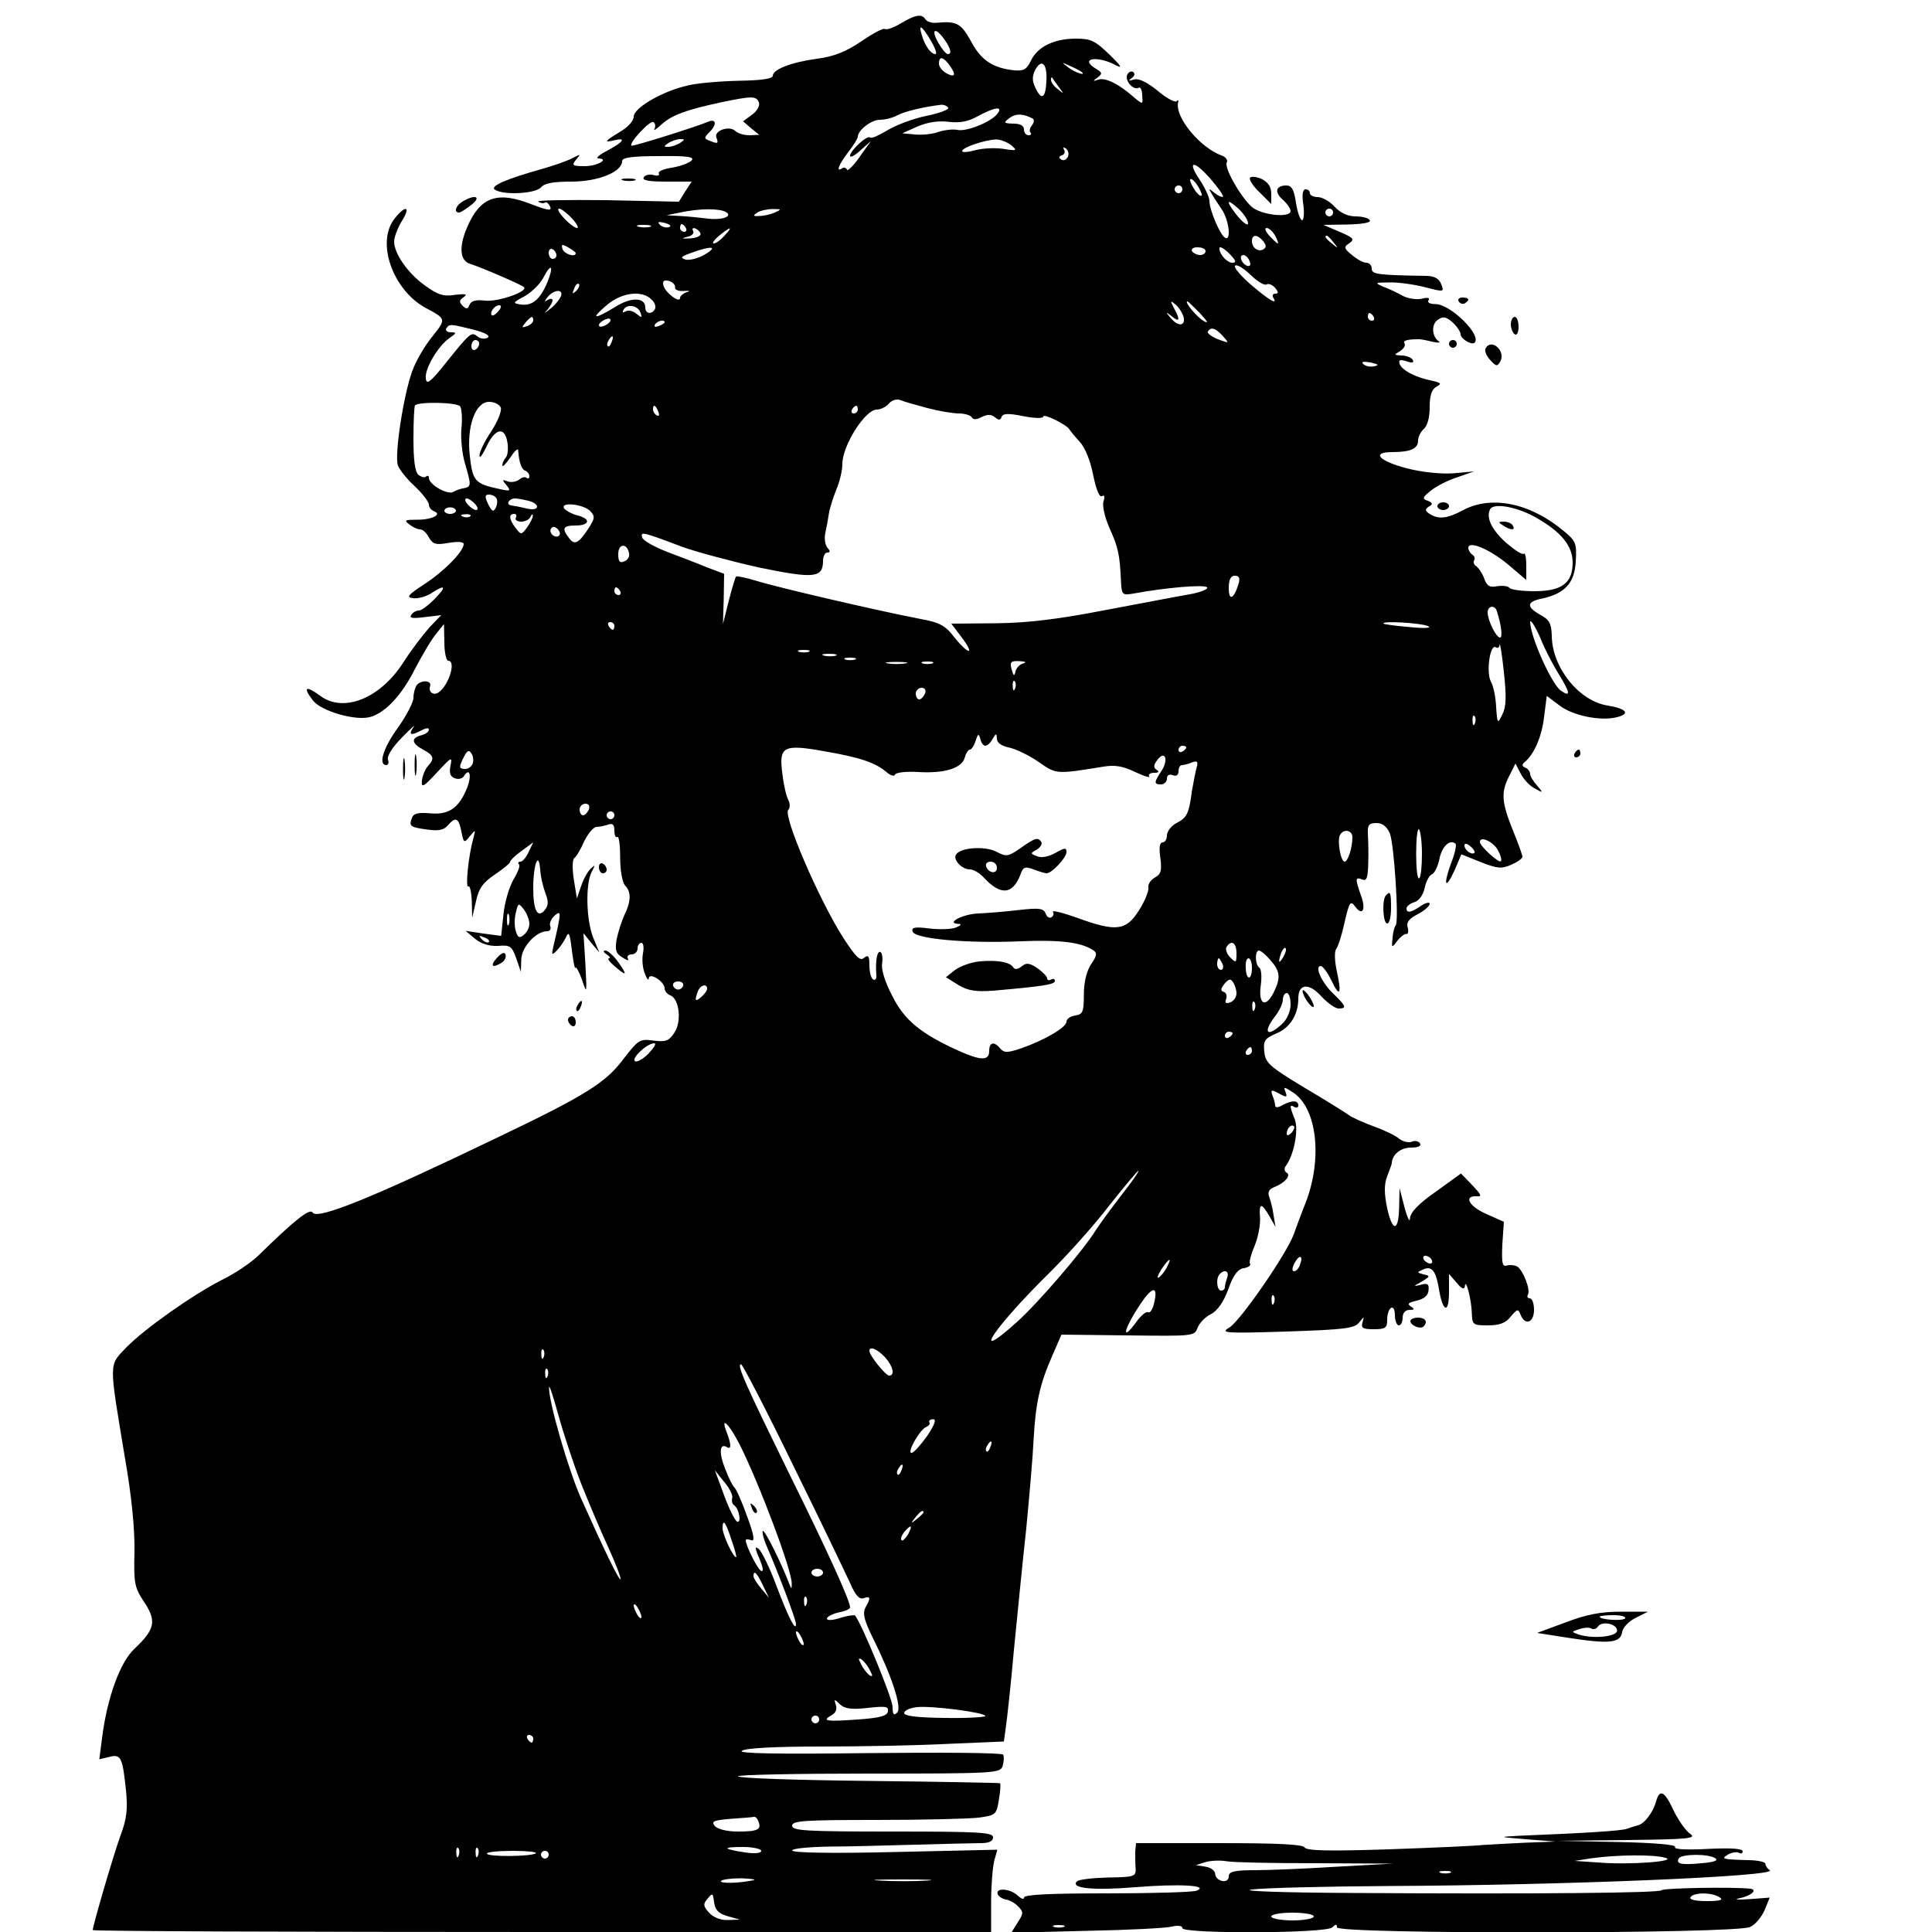 <?xml version="1.0" standalone="no"?>
<!DOCTYPE svg PUBLIC "-//W3C//DTD SVG 20010904//EN"
 "http://www.w3.org/TR/2001/REC-SVG-20010904/DTD/svg10.dtd">
<svg version="1.0" xmlns="http://www.w3.org/2000/svg"
 width="500pt" height="500pt" viewBox="0 0 500 500"
 preserveAspectRatio="xMidYMid meet">

<g transform="translate(0,500) scale(0.1,-0.1)"
fill="#000000" stroke="none">
<path d="M2332 4940 c-18 -11 -37 -18 -42 -15 -4 3 -32 -12 -61 -32 -40 -27
-70 -39 -114 -45 -68 -9 -115 -28 -115 -44 0 -8 -30 -12 -87 -13 -48 -1 -108
-6 -132 -12 -65 -14 -141 -58 -141 -81 0 -11 -15 -27 -35 -39 -40 -24 -44 -29
-15 -22 32 8 23 -5 -17 -26 -21 -11 -32 -20 -25 -21 31 -1 -2 -20 -35 -20 -32
0 -34 2 -22 17 13 15 12 15 -9 4 -13 -7 -47 -19 -75 -27 -100 -28 -140 -46
-126 -55 23 -15 105 -10 119 6 9 11 32 15 79 15 69 0 131 25 131 53 0 9 24 13
95 13 74 1 93 -2 85 -11 -6 -7 -29 -15 -51 -19 -22 -3 -37 -10 -34 -15 3 -5
-3 -7 -14 -4 -10 3 -22 0 -25 -6 -5 -8 14 -11 59 -11 l65 0 -17 -26 -16 -26
-188 4 c-103 1 -182 0 -176 -4 6 -4 14 -5 18 -2 4 2 9 -3 13 -11 4 -11 -5 -10
-45 5 -92 37 -136 21 -170 -58 -22 -51 -19 -87 8 -95 29 -9 133 -54 139 -60
12 -11 -67 -39 -101 -35 -24 3 -36 -1 -40 -11 -4 -11 -8 -12 -18 -2 -9 9 -9
14 3 22 11 8 5 9 -22 6 -30 -5 -45 0 -78 24 -45 32 -80 83 -80 114 0 11 9 35
20 53 24 38 10 43 -19 6 -48 -61 -5 -183 79 -230 56 -30 55 -29 18 -76 -19
-23 -42 -63 -51 -88 -23 -63 -47 -220 -37 -245 4 -11 24 -36 44 -54 20 -19 36
-40 36 -47 0 -7 6 -14 13 -17 22 -8 -4 -22 -42 -22 -33 0 -36 -1 -22 -12 9 -7
21 -13 28 -13 7 0 17 -9 23 -21 10 -17 17 -20 51 -14 24 4 39 3 39 -3 0 -19
-51 -71 -102 -104 -43 -28 -47 -34 -29 -36 12 -2 33 4 46 12 38 25 42 19 10
-14 -16 -16 -34 -30 -41 -30 -7 0 -16 -5 -20 -12 -5 -8 5 -9 36 -5 l42 5 -30
-31 c-16 -18 -46 -57 -66 -88 -60 -96 -156 -135 -217 -90 -38 28 -46 23 -19
-12 22 -28 113 -54 150 -42 39 12 81 58 114 124 19 36 43 77 55 91 l20 25 1
-47 c0 -27 5 -48 10 -48 21 0 2 -63 -25 -82 -13 -9 -27 1 -22 16 6 16 -25 17
-35 2 -4 -6 -8 -20 -8 -32 0 -11 -18 -46 -40 -77 -38 -52 -52 -97 -30 -97 5 0
7 7 4 14 -3 9 11 32 37 58 23 24 36 35 29 26 -14 -20 -7 -23 21 -8 11 6 19 7
19 2 0 -6 -9 -12 -20 -15 -27 -7 -25 -21 5 -37 28 -15 30 -23 13 -42 -7 -7
-14 -24 -16 -37 -2 -21 3 -19 39 20 37 40 40 42 35 18 -4 -19 -1 -29 11 -33 9
-4 20 -1 24 6 14 22 20 2 9 -28 -21 -54 -47 -73 -95 -69 -33 3 -45 0 -49 -12
-8 -21 -5 -24 41 -30 28 -4 42 -1 52 11 20 23 28 20 35 -16 6 -30 7 -31 22
-12 15 18 15 18 9 -6 -13 -45 -21 -129 -13 -124 4 3 8 -14 9 -38 l1 -43 10 43
c7 33 18 48 49 69 21 14 39 29 39 32 0 4 13 17 30 29 l30 22 -12 -25 c-6 -14
-16 -25 -21 -25 -6 0 -7 -3 -4 -7 4 -3 -3 -21 -14 -39 -11 -19 -23 -59 -26
-90 l-6 -56 -46 6 -46 7 25 -21 c16 -13 37 -19 59 -18 31 3 36 -1 47 -32 l12
-35 1 32 c1 32 38 73 67 73 7 0 11 6 8 13 -3 8 3 20 12 28 17 14 17 9 -4 -81
-5 -22 -4 -23 9 -10 8 8 19 24 24 35 7 16 10 9 15 -35 4 -30 8 -50 9 -45 1 6
9 -8 17 -30 13 -39 13 -38 9 40 l-5 80 20 -25 21 -25 -16 39 c-18 45 -20 138
-4 169 10 19 9 20 -2 9 -8 -7 -19 -27 -25 -45 l-11 -32 -8 49 c-4 26 -4 51 1
55 5 3 17 23 26 44 10 20 24 37 32 37 8 0 21 3 30 6 12 4 16 0 16 -16 0 -11 3
-19 8 -16 4 2 7 -22 7 -55 0 -33 6 -64 13 -71 16 -16 15 -42 -2 -76 -7 -15
-16 -43 -20 -62 -5 -29 -2 -38 15 -48 12 -8 18 -9 14 -3 -3 6 1 11 9 11 9 0
16 7 16 15 0 8 4 15 10 15 5 0 7 -12 4 -27 -3 -16 -1 -39 5 -53 5 -14 10 -19
10 -12 1 17 41 -8 41 -26 0 -7 7 -15 15 -18 23 -9 30 -68 10 -97 -14 -21 -22
-24 -54 -20 -35 5 -39 2 -77 -47 -47 -63 -99 -95 -331 -206 -316 -152 -462
-212 -474 -192 -7 12 -47 -20 -139 -110 -19 -19 -62 -48 -95 -64 -78 -40 -200
-126 -249 -176 -45 -47 -44 -35 -3 -283 18 -102 26 -188 25 -245 -2 -82 0 -92
25 -130 33 -49 28 -71 -25 -121 -37 -34 -71 -127 -84 -232 l-7 -54 25 6 c31 8
35 0 44 -86 5 -49 2 -74 -14 -117 -18 -49 -72 -234 -72 -245 0 -3 523 -5 1163
-5 l1162 0 0 78 c0 42 4 90 8 106 l8 29 -265 -6 c-165 -4 -266 -2 -266 4 0 5
42 9 93 10 50 0 153 3 227 5 74 2 150 4 168 4 22 0 32 5 32 15 0 13 -36 15
-260 15 -224 0 -260 2 -260 15 0 13 31 15 219 15 120 0 239 3 264 6 44 6 46 8
52 46 4 22 5 41 3 43 -1 1 -155 4 -340 6 -186 2 -338 7 -338 12 0 4 153 7 339
7 330 0 340 1 346 20 3 11 4 24 1 29 -3 5 -157 6 -348 4 -242 -3 -339 -1 -328
6 9 7 88 11 205 11 105 0 254 3 331 7 l142 6 5 36 c3 20 13 110 21 201 9 91
23 233 32 315 8 83 17 186 19 230 5 93 16 144 49 218 l23 53 172 -2 c169 -2
172 -2 180 19 5 13 20 29 35 36 17 9 33 32 45 65 13 37 25 52 40 54 12 2 19 7
16 12 -3 4 3 25 12 46 9 22 15 54 14 72 -3 39 3 41 24 5 l16 -28 -5 30 c-2 17
-8 38 -11 47 -5 12 -1 20 11 25 29 11 46 31 34 38 -7 4 -7 12 -2 18 21 29 33
92 23 120 -14 35 -14 40 -1 32 6 -3 10 -1 10 4 0 14 -16 14 -41 1 -11 -7 -19
-7 -19 -1 0 5 -3 17 -7 26 -5 15 -3 16 17 5 20 -11 22 -10 17 4 -6 14 -4 14
19 -1 62 -40 77 -169 34 -283 -12 -30 -26 -68 -32 -85 -19 -51 -139 -225 -167
-241 -24 -14 -10 -15 148 -10 149 5 176 8 188 23 14 17 14 17 9 0 -4 -14 1
-17 29 -17 30 0 35 3 35 24 0 14 4 28 10 31 6 4 10 -5 10 -19 0 -14 5 -26 10
-26 6 0 10 9 10 20 0 12 7 20 18 20 13 0 14 2 3 9 -10 7 -6 10 16 15 19 5 29
13 30 27 2 16 -3 19 -20 14 -20 -5 -20 -4 2 8 23 14 23 15 5 19 -18 5 -18 5 0
13 22 10 33 -5 41 -57 10 -55 25 -57 25 -2 l0 47 20 -23 c13 -16 20 -18 21 -9
2 24 17 -34 18 -68 1 -32 3 -33 42 -33 30 0 46 6 59 23 17 20 19 20 25 5 12
-30 35 -21 35 12 0 17 -5 30 -11 30 -5 0 -8 4 -5 9 8 12 -12 63 -27 73 -7 4
-19 5 -27 3 -12 -4 -14 5 -12 54 l4 59 -47 21 c-45 20 -58 48 -21 45 12 -1 8
6 -13 28 l-30 31 -65 -47 c-46 -32 -66 -54 -67 -69 0 -12 -7 1 -14 28 l-13 50
-1 -47 c-1 -66 -17 -68 -31 -5 -8 39 -8 62 0 83 6 16 12 31 12 34 1 22 23 40
49 40 19 0 28 4 24 11 -4 6 -14 8 -22 4 -9 -3 -23 1 -32 8 -9 8 -38 22 -66 32
-27 10 -56 23 -64 29 -8 6 -59 38 -115 71 -91 55 -101 64 -104 93 -3 29 1 34
30 47 36 14 58 49 58 91 0 39 28 41 60 5 16 -17 36 -31 44 -31 22 0 20 6 -13
38 -30 28 -50 72 -33 72 5 0 17 -16 27 -36 22 -47 28 -38 15 21 -6 27 -7 52
-2 59 5 6 15 37 22 70 12 52 15 56 27 40 19 -26 29 -8 15 29 -15 43 -15 48 3
41 12 -5 15 4 16 42 1 27 0 61 -1 77 -1 22 3 27 22 27 16 0 27 -9 35 -27 11
-28 24 -229 15 -238 -3 -3 -7 -17 -8 -32 -3 -27 -2 -27 12 -8 9 11 19 19 24
18 4 -1 6 6 3 17 -4 13 4 23 26 34 17 9 31 21 31 27 0 5 -10 3 -22 -5 -26 -18
-38 -20 -38 -7 0 5 9 13 20 16 13 4 23 19 27 37 3 16 12 32 18 35 7 2 16 20
20 39 6 33 28 54 42 40 3 -3 -2 -26 -12 -51 -21 -58 -14 -69 10 -16 l17 40 50
-20 c43 -17 54 -18 79 -7 16 7 29 16 29 21 0 4 -11 35 -25 69 -29 72 -31 98
-9 140 l16 32 14 -27 c8 -15 24 -32 37 -38 21 -12 21 -11 5 8 -10 11 -18 24
-18 30 0 6 -6 14 -12 16 -9 4 -10 8 -3 14 25 20 45 66 51 117 l7 55 32 -24
c34 -27 107 -42 150 -31 35 9 24 22 -24 30 -74 11 -144 98 -145 180 -1 33 -6
42 -30 55 -37 21 -35 34 5 42 59 13 84 40 87 96 3 46 0 53 -29 77 -87 74 -188
95 -262 56 -41 -22 -64 -25 -87 -10 -12 8 -13 12 -2 19 11 6 10 10 -3 15 -15
5 -14 9 9 27 14 11 45 27 68 34 l43 15 -55 -5 c-33 -2 -80 3 -119 13 -73 19
-93 42 -38 42 48 0 67 9 67 30 0 10 7 23 15 30 9 8 15 29 15 56 0 30 5 46 17
53 15 8 13 10 -12 16 -41 8 -78 27 -83 44 -3 10 2 11 18 6 15 -5 20 -4 16 4
-4 6 -17 11 -29 11 -20 1 -20 2 -4 11 9 6 15 14 12 20 -5 7 5 11 35 11 3 1 19
-2 35 -6 17 -4 25 -3 18 1 -18 13 -19 45 -1 56 13 9 21 7 37 -7 12 -11 21 -25
21 -31 0 -12 29 -29 36 -22 20 19 -62 100 -101 100 -14 0 -22 4 -18 10 4 6 -2
8 -17 4 -13 -3 -35 0 -49 7 -14 8 -37 19 -51 24 -23 10 -22 11 15 11 22 1 64
-5 92 -12 50 -13 51 -13 43 7 -5 14 -16 21 -36 22 -130 2 -144 4 -144 19 0 8
-6 15 -14 15 -8 0 -24 9 -37 20 -20 16 -22 21 -9 29 17 12 15 15 -30 34 l-35
15 63 1 c39 1 61 5 57 11 -3 6 -20 10 -37 10 -20 0 -39 9 -54 25 -13 14 -32
25 -44 25 -11 0 -20 5 -20 10 0 6 -5 10 -11 10 -8 0 -10 -14 -6 -40 3 -22 1
-40 -3 -40 -5 0 -12 20 -16 45 -5 34 -11 45 -25 45 -27 0 -32 -17 -9 -37 11
-10 20 -23 20 -29 0 -19 -76 -11 -101 11 -30 28 -72 102 -64 115 3 5 -2 13
-12 17 -57 20 -123 100 -114 138 2 6 -1 7 -4 3 -4 -4 -27 8 -50 28 -29 23 -49
32 -61 28 -14 -4 -15 -3 -5 4 8 6 9 12 3 16 -5 3 -12 -1 -15 -8 -6 -16 17 -41
30 -33 4 3 9 -6 9 -20 2 -24 2 -24 -20 -6 -39 35 -75 53 -93 47 -15 -5 -16 -4
-3 5 13 10 13 13 -2 22 -48 28 2 37 52 9 16 -8 10 1 -18 28 -38 37 -49 42 -88
42 -56 0 -99 -21 -116 -57 -11 -23 -19 -27 -43 -25 -56 6 -86 26 -112 75 -26
47 -37 53 -90 48 -12 -1 -24 3 -28 9 -9 15 -26 12 -63 -10z m77 -45 c11 -19
17 -35 12 -35 -12 0 -27 21 -35 48 -10 32 -1 27 23 -13z m35 3 c17 -24 20 -38
9 -38 -5 0 -16 14 -25 30 -20 35 -7 41 16 8z m12 -65 c19 -26 17 -35 -6 -23
-11 6 -20 17 -20 25 0 20 10 19 26 -2z m252 -44 c-2 -44 -13 -50 -29 -15 -8
17 -8 29 0 45 17 31 32 16 29 -30z m91 25 c14 -12 -19 -1 -35 12 -18 14 -18
14 6 3 14 -6 27 -13 29 -15z m-59 -39 c14 -19 14 -19 -2 -6 -10 7 -18 18 -18
24 0 6 1 8 3 6 1 -2 9 -13 17 -24z m-776 -40 c3 -8 -4 -22 -18 -32 l-23 -17
21 -18 21 -17 -25 -1 c-15 0 -31 5 -37 11 -15 15 -56 1 -49 -17 6 -16 4 -17
-18 -8 -14 5 -14 8 -1 21 21 20 19 37 -2 28 -37 -15 -196 -65 -199 -62 -7 7
49 67 57 61 5 -3 6 -11 3 -17 -4 -7 4 -2 18 11 27 24 61 37 153 57 82 17 92
17 99 0z m490 -14 c3 -4 -22 -14 -57 -21 -34 -7 -79 -24 -100 -37 -22 -13 -41
-22 -45 -19 -7 8 -52 -34 -52 -47 0 -6 12 0 27 14 l27 24 -30 -42 c-16 -23
-31 -37 -32 -32 -2 5 -8 7 -13 3 -16 -10 -9 9 16 42 14 18 25 36 25 40 0 17
35 44 57 44 13 0 34 5 46 12 19 10 70 22 114 27 6 0 14 -3 17 -8z m126 -17
c-18 -21 -81 -46 -103 -40 -10 2 -31 0 -47 -5 -16 -6 -43 -9 -62 -7 l-33 3 38
17 c25 11 53 16 80 13 30 -4 52 0 77 14 46 25 68 27 50 5z m93 -11 c4 -3 3
-10 -2 -17 -6 -7 -8 -16 -4 -19 3 -4 1 -7 -5 -7 -7 0 -12 7 -12 15 0 10 -10
15 -27 15 -26 1 -27 2 -10 15 17 12 35 11 60 -2z m-913 -63 c-8 -5 -22 -10
-30 -10 -13 0 -13 1 0 10 8 5 22 10 30 10 13 0 13 -1 0 -10z m856 -5 c18 -15
16 -16 -21 -10 -22 3 -55 1 -72 -4 -18 -5 -33 -6 -33 -2 0 9 55 28 86 30 11 1
29 -6 40 -14z m148 -30 c-4 -8 -11 -12 -17 -8 -8 5 -7 8 1 11 7 2 9 9 6 14 -4
7 -2 8 4 4 6 -4 9 -13 6 -21z m401 -104 c-3 -2 -12 2 -22 10 -15 12 -16 12 -8
-1 4 -8 17 -27 27 -42 19 -28 25 -84 8 -73 -13 8 -40 72 -40 95 0 9 -11 33
-24 53 -35 51 -18 55 26 5 20 -23 35 -44 33 -47z m-55 5 c0 -6 -7 -2 -15 8 -8
11 -15 25 -15 30 0 6 7 2 15 -8 8 -11 15 -25 15 -30z m-50 14 c0 -5 -4 -10
-10 -10 -5 0 -10 5 -10 10 0 6 5 10 10 10 6 0 10 -4 10 -10z m170 -88 c0 -7
-11 0 -25 16 -14 17 -25 33 -25 38 0 4 11 -3 25 -16 14 -13 25 -30 25 -38z
m-1750 13 c13 -14 19 -25 13 -25 -5 0 -20 11 -33 25 -13 14 -19 25 -13 25 5 0
20 -11 33 -25z m399 16 c19 -12 -13 -22 -54 -16 -16 2 -46 5 -65 6 l-35 2 35
7 c51 11 103 11 119 1z m126 -1 c-11 -5 -29 -9 -40 -9 -17 -1 -17 1 -5 9 8 5
26 9 40 9 23 0 23 -1 5 -9z m1445 0 c0 -5 -4 -10 -10 -10 -5 0 -10 5 -10 10 0
6 5 10 10 10 6 0 10 -4 10 -10z m-1719 -38 c-7 -2 -18 1 -23 6 -8 8 -4 9 13 5
13 -4 18 -8 10 -11z m-48 1 c-7 -2 -21 -2 -30 0 -10 3 -4 5 12 5 17 0 24 -2
18 -5z m92 -3 c3 -5 1 -10 -4 -10 -6 0 -11 5 -11 10 0 6 2 10 4 10 3 0 8 -4
11 -10z m38 -15 c1 -6 -11 -11 -28 -12 -20 -1 -23 0 -7 4 12 2 19 9 16 15 -4
6 -1 9 5 7 7 -3 13 -9 14 -14z m62 -5 c-10 -11 -22 -20 -28 -20 -5 0 1 9 14
20 31 25 37 25 14 0z m1425 0 c6 -11 9 -20 7 -20 -2 0 -12 9 -22 20 -10 11
-13 20 -7 20 6 0 16 -9 22 -20z m-31 -14 c8 -10 9 -16 1 -21 -13 -8 -30 3 -30
21 0 18 14 18 29 0z m182 -3 c13 -16 12 -17 -3 -4 -17 13 -22 21 -14 21 2 0
10 -8 17 -17z m-1961 -28 c0 -12 -29 -3 -34 10 -4 13 -2 14 14 5 11 -6 20 -13
20 -15z m-50 -6 c0 -5 -4 -9 -10 -9 -5 0 -10 7 -10 16 0 8 5 12 10 9 6 -3 10
-10 10 -16z m385 3 c-16 -10 -39 -16 -50 -14 -16 5 -13 8 15 18 52 19 69 16
35 -4z m1295 8 c0 -5 -6 -10 -14 -10 -8 0 -18 5 -21 10 -3 6 3 10 14 10 12 0
21 -4 21 -10z m65 -10 c14 -15 15 -20 4 -20 -8 0 -20 9 -27 20 -7 11 -8 20 -4
20 5 0 17 -9 27 -20z m49 -16 c4 -10 1 -14 -6 -12 -15 5 -23 28 -10 28 5 0 13
-7 16 -16z m44 -60 c5 3 15 -1 22 -9 9 -11 9 -15 1 -15 -7 0 -9 -4 -6 -10 13
-20 -8 -9 -55 31 -27 23 -47 46 -44 51 4 5 21 -5 39 -22 18 -18 38 -30 43 -26z
m-1862 4 c-19 -44 -39 -60 -68 -56 -22 3 -21 5 9 21 18 10 40 31 49 48 21 41
28 31 10 -13z m331 -12 c-1 -6 9 -10 23 -9 14 1 18 0 8 -3 -10 -3 -18 -10 -18
-15 0 -15 -38 13 -43 32 -3 12 1 15 14 12 10 -3 17 -10 16 -17z m-256 -9 c-10
-9 -11 -8 -5 6 3 10 9 15 12 12 3 -3 0 -11 -7 -18z m-41 -17 c-5 -9 -17 -23
-27 -30 -15 -12 -16 -12 -5 0 6 8 12 18 12 23 0 4 -6 5 -12 1 -10 -6 -10 -5
-1 7 18 22 45 21 33 -1z m236 -5 c9 -8 12 -19 9 -25 -9 -15 -25 -12 -25 4 0
27 -37 28 -79 1 -54 -33 -64 -31 -21 5 38 33 91 40 116 15z m1377 -45 c6 -25
-15 -26 -34 -2 -13 15 -12 16 4 3 20 -16 22 -9 5 22 -10 19 -9 20 4 9 9 -7 18
-22 21 -32z m43 9 c20 -22 23 -28 8 -19 -18 11 -50 50 -41 50 2 0 16 -14 33
-31z m-1816 6 c-7 -9 -15 -13 -17 -11 -7 7 7 26 19 26 6 0 6 -6 -2 -15z m368
-5 c4 -13 3 -13 -11 -2 -9 8 -22 10 -28 6 -8 -4 -9 -3 -5 5 10 16 38 10 44 -9z
m1897 -10 c3 -5 1 -10 -4 -10 -6 0 -11 5 -11 10 0 6 2 10 4 10 3 0 8 -4 11
-10z m-2175 -9 c0 -5 -7 -12 -16 -15 -14 -5 -15 -4 -4 9 14 17 20 19 20 6z
m190 -11 c-8 -5 -17 -7 -19 -4 -3 3 1 9 9 14 8 5 17 7 19 4 3 -3 -1 -9 -9 -14z
m150 6 c0 -2 -7 -7 -16 -10 -8 -3 -12 -2 -9 4 6 10 25 14 25 6z m-495 -19 c31
-8 45 -16 37 -21 -7 -4 -19 -3 -26 3 -16 13 -18 12 -86 -73 -37 -46 -46 -52
-48 -36 -4 24 31 84 61 105 19 13 19 15 4 15 -10 0 -15 5 -12 10 8 12 9 12 70
-3z m1940 -17 c17 -19 17 -19 -13 -8 -17 7 -29 16 -26 20 8 13 20 9 39 -12z
m-1582 -15 c-3 -9 -8 -14 -10 -11 -3 3 -2 9 2 15 9 16 15 13 8 -4z m-343 -4
c0 -6 -4 -13 -10 -16 -5 -3 -10 1 -10 9 0 9 5 16 10 16 6 0 10 -4 10 -9z
m2316 -59 c-10 -2 -22 0 -28 6 -6 6 0 7 19 4 21 -5 23 -7 9 -10z m-1156 -108
c30 -8 66 -14 82 -14 15 0 30 -5 33 -10 4 -7 13 -6 26 1 15 7 24 7 34 -1 10
-8 14 -8 17 1 3 9 17 10 56 2 31 -6 52 -6 52 -1 0 9 63 -22 68 -34 2 -3 13
-17 26 -31 14 -15 28 -49 35 -86 8 -38 16 -59 23 -55 6 4 8 -1 4 -13 -4 -11 3
-41 15 -69 23 -50 27 -70 30 -137 2 -37 3 -38 33 -33 81 15 182 24 190 16 4
-4 -16 -13 -45 -18 -30 -5 -128 -24 -219 -41 -119 -23 -197 -33 -281 -34
l-117 -1 25 -33 c36 -47 23 -51 -15 -5 -26 34 -39 41 -94 51 -109 21 -371 82
-421 98 -27 8 -50 13 -52 11 -2 -2 -11 -31 -19 -63 l-15 -60 2 65 1 65 -45 17
c-24 10 -71 28 -103 40 -33 13 -62 29 -64 37 -5 16 0 15 103 -24 39 -14 129
-38 201 -54 141 -29 164 -27 164 18 0 11 5 21 11 21 8 0 8 4 0 13 -6 8 -8 24
-5 38 3 13 7 35 9 49 2 14 11 42 19 62 9 21 16 50 16 67 0 48 59 141 89 141
10 0 24 7 31 15 7 9 20 13 29 10 9 -4 41 -13 71 -21z m-1209 4 c4 -7 6 -33 3
-58 -2 -26 2 -68 11 -95 15 -52 15 -55 -7 -59 -7 -1 -18 -5 -25 -9 -14 -9 -63
19 -63 36 0 6 -3 7 -7 4 -3 -4 -12 -2 -20 4 -9 8 -13 37 -13 94 0 45 2 84 4
86 11 10 110 8 117 -3z m105 -3 c3 -8 -8 -36 -25 -62 -17 -25 -31 -54 -30 -62
0 -9 7 1 17 21 22 49 48 56 55 14 3 -17 1 -35 -4 -40 -5 -6 -9 -15 -9 -20 0
-6 9 3 20 19 11 17 20 26 21 20 2 -31 9 -50 18 -53 6 -2 11 -9 11 -14 0 -6 -3
-8 -7 -5 -3 4 -12 2 -19 -4 -8 -6 -21 -8 -30 -5 -15 6 -15 4 -3 -10 12 -15 10
-16 -21 -9 -60 13 -67 20 -74 84 -9 77 14 141 50 141 14 0 27 -7 30 -15z m408
-11 c3 -8 2 -12 -4 -9 -6 3 -10 10 -10 16 0 14 7 11 14 -7z m516 6 c0 -5 -5
-10 -11 -10 -5 0 -7 5 -4 10 3 6 8 10 11 10 2 0 4 -4 4 -10z m-935 -230 c3 -5
2 -16 -2 -24 -6 -12 -10 -10 -20 10 -9 19 -8 24 2 24 8 0 17 -4 20 -10z m-55
-15 c7 -8 8 -15 2 -15 -5 0 -15 7 -22 15 -7 8 -8 15 -2 15 5 0 15 -7 22 -15z
m138 9 c32 -9 28 -28 -5 -20 -16 4 -33 7 -40 8 -15 2 -6 18 10 18 7 0 22 -3
35 -6z m159 -26 c13 -14 13 -19 -3 -44 -26 -40 -37 -46 -51 -27 -20 26 -16 33
17 33 36 0 40 17 5 26 -13 3 -28 11 -34 17 -15 19 47 13 66 -5z m-347 0 c0 -4
-7 -8 -15 -8 -8 0 -15 4 -15 8 0 5 7 9 15 9 8 0 15 -4 15 -9z m2796 -18 c65
-37 94 -73 94 -116 0 -53 -28 -74 -99 -74 -33 0 -62 4 -65 9 -3 4 -17 6 -31 4
-19 -4 -27 0 -34 20 -5 14 -15 28 -21 32 -5 3 -8 10 -5 15 3 5 1 11 -5 15 -5
3 -10 11 -10 17 0 20 55 -3 103 -43 l47 -40 0 37 c0 21 -3 34 -6 31 -4 -4 -25
10 -48 30 -37 34 -51 65 -39 86 10 16 71 5 119 -23z m-2759 4 c-3 -3 -12 -4
-19 -1 -8 3 -5 6 6 6 11 1 17 -2 13 -5z m118 -4 c-3 -5 3 -10 14 -10 10 0 22
6 24 13 3 6 6 8 6 2 0 -5 -7 -19 -15 -30 -15 -20 -15 -20 -30 -1 -17 23 -18
36 -3 36 5 0 7 -4 4 -10z m112 -46 c-9 -9 -28 6 -21 18 4 6 10 6 17 -1 6 -6 8
-13 4 -17z m181 -46 c2 -9 -4 -18 -13 -21 -11 -5 -15 0 -15 19 0 28 23 29 28
2z m1577 -80 c-12 -39 -25 -44 -25 -10 0 22 5 32 16 32 11 0 14 -6 9 -22z
m-1600 -18 c3 -5 1 -10 -4 -10 -6 0 -11 5 -11 10 0 6 2 10 4 10 3 0 8 -4 11
-10z m2269 -52 c12 -38 15 -68 8 -68 -10 0 -32 45 -32 65 0 18 19 20 24 3z
m-2284 -38 c0 -5 -2 -10 -4 -10 -3 0 -8 5 -11 10 -3 6 -1 10 4 10 6 0 11 -4
11 -10z m2105 0 c12 -5 -5 -7 -45 -3 -36 3 -67 7 -69 9 -9 8 95 2 114 -6z
m295 -40 c8 -19 27 -57 43 -83 31 -50 33 -63 6 -44 -24 18 -78 138 -79 177 0
11 18 -19 30 -50z m-102 -189 c-12 -25 -13 -25 -16 19 -1 25 -7 55 -14 67 -12
24 -2 97 13 88 5 -4 10 0 10 7 1 7 6 -25 11 -71 7 -65 6 -91 -4 -110z m-1795
162 c-7 -2 -19 -2 -25 0 -7 3 -2 5 12 5 14 0 19 -2 13 -5z m70 -10 c-7 -2 -21
-2 -30 0 -10 3 -4 5 12 5 17 0 24 -2 18 -5z m50 -10 c-7 -2 -19 -2 -25 0 -7 3
-2 5 12 5 14 0 19 -2 13 -5z m130 -10 c-13 -2 -33 -2 -45 0 -13 2 -3 4 22 4
25 0 35 -2 23 -4z m70 0 c-7 -2 -19 -2 -25 0 -7 3 -2 5 12 5 14 0 19 -2 13 -5z
m235 0 c-9 -2 -18 -12 -20 -21 -3 -13 -5 -12 -10 6 -5 19 -2 22 20 21 16 -1
20 -3 10 -6z m-21 -65 c-3 -8 -6 -5 -6 6 -1 11 2 17 5 13 3 -3 4 -12 1 -19z
m-233 -13 c-4 -8 -10 -15 -15 -15 -5 0 -9 7 -9 15 0 8 7 15 15 15 9 0 12 -6 9
-15z m1423 -77 c-3 -8 -6 -5 -6 6 -1 11 2 17 5 13 3 -3 4 -12 1 -19z m-1267
-58 c5 0 14 8 19 18 9 15 10 15 11 0 0 -10 12 -19 33 -23 17 -4 51 -20 75 -37
46 -32 45 -32 168 -12 30 5 51 1 82 -14 23 -11 40 -16 36 -11 -3 5 3 9 13 9
12 0 14 3 6 8 -8 5 -8 12 2 25 20 27 30 1 11 -28 -20 -30 -20 -35 -1 -35 8 0
15 7 15 15 0 9 6 12 15 9 9 -4 15 0 15 10 0 9 4 16 9 16 5 0 17 3 26 7 14 5
16 2 12 -13 -3 -10 -8 -37 -12 -59 -8 -61 -13 -71 -40 -85 -14 -7 -25 -22 -25
-32 0 -10 -5 -18 -11 -18 -8 0 -10 -14 -6 -40 4 -33 2 -42 -14 -51 -11 -6 -19
-18 -17 -27 1 -9 -10 -36 -25 -59 -33 -52 -59 -55 -160 -18 -37 13 -65 20 -62
15 3 -5 1 -11 -4 -14 -5 -3 -12 1 -15 10 -5 13 -16 15 -68 9 -34 -4 -81 -8
-105 -9 -40 -1 -87 -25 -53 -27 10 0 7 -4 -5 -9 -11 -5 -42 -6 -69 -3 -39 5
-48 3 -44 -8 6 -19 142 -31 280 -25 100 4 155 -2 187 -23 11 -7 10 -14 -5 -36
-12 -18 -19 -47 -19 -79 0 -45 -3 -51 -22 -54 -13 -2 -23 -9 -23 -16 0 -15
-57 -48 -117 -69 -36 -12 -44 -12 -54 -1 -16 20 -29 17 -29 -6 0 -26 -22 -25
-80 1 -97 44 -140 79 -171 142 -19 36 -29 69 -26 84 2 13 0 26 -4 29 -9 5 -14
-23 -11 -59 1 -10 -3 -15 -8 -12 -6 3 -10 20 -10 37 0 24 -3 28 -14 19 -10 -9
-21 2 -53 51 -64 100 -157 317 -143 332 5 5 5 16 0 26 -5 9 -12 39 -15 66 -10
72 1 79 107 60 94 -16 134 -30 162 -54 10 -9 21 -12 22 -7 2 6 29 9 61 7 68
-4 113 10 120 38 3 11 9 20 13 20 4 0 11 10 15 23 6 19 8 19 12 5 2 -10 8 -18
13 -18z m520 -4 c0 -3 -4 -8 -10 -11 -5 -3 -10 -1 -10 4 0 6 5 11 10 11 6 0
10 -2 10 -4z m-1847 -43 c-3 -7 -11 -13 -19 -13 -17 0 -17 5 -3 32 8 16 13 18
19 8 5 -7 6 -19 3 -27z m301 -118 c-4 -8 -10 -15 -15 -15 -5 0 -9 7 -9 15 0 8
7 15 15 15 9 0 12 -6 9 -15z m66 -15 c0 -5 -4 -10 -10 -10 -5 0 -10 5 -10 10
0 6 5 10 10 10 6 0 10 -4 10 -10z m2090 -100 c0 -32 -3 -61 -7 -63 -5 -3 -8
26 -8 63 0 38 3 66 7 64 4 -3 8 -32 8 -64z m-180 43 c0 -28 -12 -63 -20 -63
-10 0 -19 50 -13 67 8 19 33 16 33 -4z m377 -34 c7 -13 10 -25 7 -28 -5 -5
-54 39 -54 50 0 17 36 0 47 -22z m-61 -6 c-7 -7 -26 7 -26 19 0 6 6 6 15 -2 9
-7 13 -15 11 -17z m-2404 -106 c8 -20 7 -31 -2 -42 -19 -23 -30 -1 -30 57 0
60 14 98 18 48 1 -19 8 -47 14 -63z m-42 -78 c0 -9 -6 -22 -14 -28 -11 -10
-16 -8 -21 9 -4 12 -4 33 0 48 6 26 7 26 21 8 8 -11 14 -27 14 -37z m-53 -1
c-3 -7 -5 -2 -5 12 0 14 2 19 5 13 2 -7 2 -19 0 -25z m-52 -46 c-3 -3 -11 0
-18 7 -9 10 -8 11 6 5 10 -3 15 -9 12 -12z m1935 -29 c0 -25 -1 -26 -16 -11
-9 9 -13 21 -10 27 13 20 26 11 26 -16z m121 -10 c-12 -20 -14 -14 -5 12 4 9
9 14 11 11 3 -2 0 -13 -6 -23z m-33 -8 c26 -30 27 -46 7 -86 -21 -39 -39 -27
-32 22 3 22 1 42 -4 45 -11 7 -12 44 -1 44 5 0 18 -11 30 -25z m-124 -10 c3
-8 1 -15 -4 -15 -6 0 -10 7 -10 15 0 8 2 15 4 15 2 0 6 -7 10 -15z m76 -10 c0
-33 -15 -33 -16 0 -1 14 2 25 7 25 5 0 9 -11 9 -25z m-40 -66 c0 -9 -7 -20
-16 -23 -11 -4 -15 -2 -11 8 3 8 1 17 -6 19 -9 3 -8 8 2 21 11 13 16 14 22 4
5 -7 9 -20 9 -29z m-1432 20 c-2 -6 -8 -10 -13 -10 -5 0 -11 4 -13 10 -2 6 4
11 13 11 9 0 15 -5 13 -11z m62 -8 c0 -5 -7 -14 -15 -21 -16 -14 -18 -10 -9
14 6 17 24 22 24 7z m1510 -41 c0 -17 -9 -38 -22 -50 -39 -36 -51 -23 -18 20
11 14 20 33 20 43 0 9 5 17 10 17 6 0 10 -13 10 -30z m-93 -12 c-3 -8 -6 -5
-6 6 -1 11 2 17 5 13 3 -3 4 -12 1 -19z m-57 -62 c0 -3 -4 -8 -10 -11 -5 -3
-10 -1 -10 4 0 6 5 11 10 11 6 0 10 -2 10 -4z m-1512 -53 c-15 -15 -31 -23
-35 -19 -9 8 32 46 50 46 7 0 -1 -12 -15 -27z m1562 7 c0 -5 -5 -10 -11 -10
-5 0 -7 5 -4 10 3 6 8 10 11 10 2 0 4 -4 4 -10z m102 -212 c-7 -7 -12 -8 -12
-2 0 14 12 26 19 19 2 -3 -1 -11 -7 -17z m-439 -160 c-27 -35 -57 -76 -68 -93
-32 -52 -150 -189 -205 -238 -124 -111 -56 -10 90 133 47 47 116 124 153 173
38 48 71 87 73 87 3 0 -16 -28 -43 -62z m461 -182 c-3 -9 -10 -16 -15 -16 -6
0 -5 9 1 21 13 24 24 20 14 -5z m341 14 c3 -5 2 -10 -4 -10 -5 0 -13 5 -16 10
-3 6 -2 10 4 10 5 0 13 -4 16 -10z m-685 -19 c-5 -11 -15 -23 -21 -27 -6 -3
-3 5 6 20 20 30 30 35 15 7z m156 -27 c-3 -9 -6 -20 -6 -25 0 -5 -4 -9 -10 -9
-11 0 -14 33 -3 43 12 13 25 7 19 -9z m-190 -70 c-4 -14 -10 -23 -15 -20 -4 3
-18 -8 -30 -25 -38 -52 -35 -24 5 38 36 56 53 59 40 7z m311 4 c-3 -8 -6 -5
-6 6 -1 11 2 17 5 13 3 -3 4 -12 1 -19z m-1890 -140 c-3 -8 -6 -5 -6 6 -1 11
2 17 5 13 3 -3 4 -12 1 -19z m883 0 c21 -23 27 -48 11 -48 -9 0 -51 52 -51 64
0 13 20 5 40 -16z m-237 -281 c71 -144 137 -282 148 -306 13 -30 23 -41 34
-37 18 6 19 1 5 -24 -8 -15 -4 -32 18 -77 49 -98 77 -182 64 -195 -9 -9 -12
-5 -12 15 0 20 -78 211 -97 236 -2 2 -19 0 -38 -6 -21 -7 -35 -7 -35 -2 0 5
14 12 30 16 17 3 30 9 30 13 0 17 -57 143 -159 349 -111 227 -136 281 -123
280 4 0 65 -118 135 -262z m-636 231 c-3 -8 -6 -5 -6 6 -1 11 2 17 5 13 3 -3
4 -12 1 -19z m86 -275 c19 -48 51 -124 71 -167 20 -44 34 -81 32 -83 -4 -4
-43 77 -103 211 -32 72 -84 251 -82 286 0 8 11 -24 24 -72 13 -47 39 -126 58
-175z m896 120 c-17 -23 -34 -43 -40 -43 -13 0 22 61 38 67 7 3 11 8 8 12 -2
4 2 8 10 8 9 0 4 -14 -16 -44z m-485 -21 c51 -101 137 -330 135 -361 0 -14 -1
-14 -6 -1 -20 53 -64 142 -69 138 -2 -3 2 -21 10 -39 28 -64 76 -190 76 -202
0 -21 -19 15 -51 100 -17 46 -38 88 -45 94 -11 9 -11 3 2 -26 9 -23 11 -34 3
-30 -10 7 -39 65 -39 79 0 3 6 3 14 0 10 -4 8 12 -11 63 -13 37 -28 70 -32 73
-4 3 -15 24 -24 48 -17 42 -15 68 4 57 12 -8 12 7 -1 40 -16 42 7 20 34 -33z
m649 -7 c-3 -9 -8 -14 -10 -11 -3 3 -2 9 2 15 9 16 15 13 8 -4z m-230 -60 c-3
-9 -8 -14 -10 -11 -3 3 -2 9 2 15 9 16 15 13 8 -4z m-438 -72 c-2 -7 0 -15 4
-18 13 -7 21 -47 9 -43 -6 2 -21 33 -34 68 l-24 65 24 -30 c14 -16 23 -35 21
-42z m495 -37 c0 -2 -8 -10 -17 -17 -16 -13 -17 -12 -4 4 13 16 21 21 21 13z
m-497 -71 c9 -25 14 -45 12 -45 -8 0 -35 59 -35 75 0 26 8 17 23 -30z m457 14
c-7 -11 -14 -18 -17 -15 -3 3 0 12 7 21 18 21 23 19 10 -6z m-220 -99 c0 -5
-7 -10 -15 -10 -8 0 -15 5 -15 10 0 6 7 10 15 10 8 0 15 -4 15 -10z m-156 -32
l16 -33 -20 24 c-11 13 -20 27 -20 32 0 17 9 9 24 -23z m113 -50 c-3 -8 -6 -5
-6 6 -1 11 2 17 5 13 3 -3 4 -12 1 -19z m-427 -33 c0 -5 -5 -3 -10 5 -5 8 -10
20 -10 25 0 6 5 3 10 -5 5 -8 10 -19 10 -25z m420 -70 c0 -5 -5 -3 -10 5 -5 8
-10 20 -10 25 0 6 5 3 10 -5 5 -8 10 -19 10 -25z m171 -67 c8 -15 8 -18 0 -14
-6 4 -16 16 -22 28 -8 15 -8 18 0 14 6 -4 16 -16 22 -28z m-5 -98 c46 5 54 4
52 -9 -2 -12 -21 -17 -78 -21 -81 -6 -95 -4 -68 11 11 6 15 16 11 27 -5 15 -4
16 11 1 12 -11 29 -14 72 -9z m304 -21 c0 -3 -47 -6 -105 -5 -74 1 -105 5
-105 13 0 6 15 13 33 15 40 4 177 -14 177 -23z m-430 -9 c0 -5 -4 -10 -10 -10
-5 0 -10 5 -10 10 0 6 5 10 10 10 6 0 10 -4 10 -10z m-740 -50 c0 -5 -2 -10
-4 -10 -3 0 -8 5 -11 10 -3 6 -1 10 4 10 6 0 11 -4 11 -10z m583 -214 c8 -21
-2 -26 -53 -26 -29 0 -52 6 -60 14 -10 13 -3 15 42 19 29 2 56 4 59 5 4 1 9
-4 12 -12z m-776 -88 c-3 -8 -6 -5 -6 6 -1 11 2 17 5 13 3 -3 4 -12 1 -19z
m50 0 c-3 -8 -6 -5 -6 6 -1 11 2 17 5 13 3 -3 4 -12 1 -19z m733 12 c0 -6 -16
-8 -42 -4 -59 9 -60 14 -5 14 26 0 47 -5 47 -10z m-583 -6 c-9 -9 -127 -10
-127 -1 0 4 30 7 67 7 36 0 64 -3 60 -6z m33 -4 c0 -5 -4 -10 -10 -10 -5 0
-10 5 -10 10 0 6 5 10 10 10 6 0 10 -4 10 -10z m530 -66 c-37 -8 -88 -9 -84
-2 3 4 26 7 52 7 26 -1 40 -3 32 -5z m448 -1 c-32 -2 -86 -2 -120 0 -35 2 -9
3 57 3 66 0 94 -1 63 -3z m-515 -92 l32 -9 -31 -1 c-19 -1 -38 7 -49 19 -15
17 -16 22 -4 36 13 16 14 15 17 -9 3 -20 11 -29 35 -36z"/>
<path d="M3890 3640 c20 -13 33 -13 25 0 -3 6 -14 10 -23 10 -15 0 -15 -2 -2
-10z"/>
<path d="M2641 2805 c-32 -22 -36 -23 -63 -9 -29 15 -93 11 -104 -8 -8 -13 15
-38 36 -38 9 0 25 -9 36 -21 43 -47 75 -45 95 8 7 20 12 21 34 13 15 -6 30
-10 34 -10 13 0 51 40 51 55 0 12 -5 11 -28 -2 -18 -10 -36 -14 -48 -9 -18 7
-18 8 -1 17 9 6 15 14 12 20 -9 13 -16 11 -54 -16z m-61 -51 c0 -17 -22 -14
-28 4 -2 7 3 12 12 12 9 0 16 -7 16 -16z"/>
<path d="M2536 2512 c-22 -2 -50 -12 -64 -22 l-24 -19 32 -20 c25 -15 45 -18
89 -15 126 11 161 16 161 25 0 6 -4 7 -10 4 -5 -3 -10 -2 -10 3 0 5 -12 17
-26 27 -20 13 -28 14 -40 4 -10 -8 -18 -9 -22 -2 -9 13 -39 19 -86 15z"/>
<path d="M1946 1097 c3 -10 9 -15 12 -12 3 3 0 11 -7 18 -10 9 -11 8 -5 -6z"/>
<path d="M3235 4540 c-3 -5 8 -22 25 -38 l30 -30 0 26 c0 19 -8 30 -25 39 -14
6 -27 7 -30 3z"/>
<path d="M1613 4533 c9 -2 23 -2 30 0 6 3 -1 5 -18 5 -16 0 -22 -2 -12 -5z"/>
<path d="M1198 4479 c-18 -10 -25 -29 -10 -29 4 0 18 9 32 20 27 21 10 28 -22
9z"/>
<path d="M3775 4220 c4 -6 11 -8 16 -5 14 9 11 15 -7 15 -8 0 -12 -5 -9 -10z"/>
<path d="M3910 4161 c0 -11 5 -23 10 -26 6 -4 10 5 10 19 0 14 -4 26 -10 26
-5 0 -10 -9 -10 -19z"/>
<path d="M3750 4110 c0 -5 5 -10 10 -10 6 0 10 5 10 10 0 6 -4 10 -10 10 -5 0
-10 -4 -10 -10z"/>
<path d="M3845 4099 c-4 -5 1 -19 11 -30 16 -18 19 -18 27 -4 14 27 -23 60
-38 34z"/>
<path d="M3720 3690 c0 -5 7 -10 15 -10 8 0 15 5 15 10 0 6 -7 10 -15 10 -8 0
-15 -4 -15 -10z"/>
<path d="M1073 3020 c0 -25 2 -35 4 -22 2 12 2 32 0 45 -2 12 -4 2 -4 -23z"/>
<path d="M4075 3050 c-3 -5 -1 -10 4 -10 6 0 11 5 11 10 0 6 -2 10 -4 10 -3 0
-8 -4 -11 -10z"/>
<path d="M1043 3010 c0 -25 2 -35 4 -22 2 12 2 32 0 45 -2 12 -4 2 -4 -23z"/>
<path d="M1550 2756 c0 -9 5 -16 10 -16 6 0 10 4 10 9 0 6 -4 13 -10 16 -5 3
-10 -1 -10 -9z"/>
<path d="M3587 2683 c-11 -10 -8 -73 3 -73 6 0 10 18 10 40 0 41 -2 45 -13 33z"/>
<path d="M1286 2521 c-19 -21 -12 -28 13 -12 7 5 12 14 9 21 -2 7 -10 4 -22
-9z"/>
<path d="M1570 2530 c8 -5 11 -10 6 -10 -5 0 1 -9 14 -20 32 -28 35 -25 10 10
-12 17 -27 30 -33 30 -7 0 -6 -4 3 -10z"/>
<path d="M3371 2435 c0 -5 6 -19 14 -29 8 -11 15 -15 15 -10 0 6 -7 19 -15 30
-8 10 -14 15 -14 9z"/>
<path d="M1495 2399 c-4 -6 -5 -12 -2 -15 2 -3 7 2 10 11 7 17 1 20 -8 4z"/>
<path d="M1470 2361 c0 -6 5 -13 10 -16 6 -3 10 1 10 9 0 9 -4 16 -10 16 -5 0
-10 -4 -10 -9z"/>
<path d="M3650 1581 c0 -11 26 -22 34 -14 12 12 5 23 -14 23 -11 0 -20 -4 -20
-9z"/>
<path d="M4051 801 l-73 -27 83 -13 c104 -16 133 -13 137 15 2 12 17 28 35 37
l32 16 -70 0 c-52 0 -89 -7 -144 -28z m155 11 c-5 -8 -66 -4 -66 4 0 2 16 4
36 4 19 0 33 -4 30 -8z m-21 -32 c0 -16 -63 -22 -100 -10 -19 7 -19 7 3 14 12
4 26 5 31 1 5 -3 13 0 16 5 10 16 50 8 50 -10z"/>
<path d="M4286 338 c-8 -29 -31 -59 -48 -62 -7 -2 -20 -6 -28 -9 -13 -5 -105
-11 -280 -18 -53 -3 -52 -3 20 -9 l75 -6 -80 -3 c-44 -2 -93 -5 -110 -6 -16
-2 -125 -7 -241 -11 -154 -5 -213 -4 -218 5 -5 8 -72 11 -222 11 l-214 0 -2
-22 c0 -13 0 -33 1 -44 1 -20 -3 -22 -71 -23 -40 -1 -76 -5 -81 -10 -18 -18
43 -24 152 -15 111 9 192 5 158 -9 -10 -4 -115 -7 -233 -7 -145 0 -214 -3
-214 -11 0 -6 -7 -3 -16 5 -18 18 -58 22 -52 4 2 -6 12 -12 21 -14 9 -1 24 -9
32 -18 14 -14 14 -18 -1 -41 l-17 -27 194 5 c107 2 206 7 222 11 16 4 27 2 27
-4 0 -15 372 -14 388 2 9 9 12 9 12 0 0 -18 1035 -17 1069 1 14 6 30 26 38 44
l13 32 -53 -4 c-28 -2 -41 -1 -27 2 31 6 50 22 30 25 -43 5 -226 2 -230 -4 -6
-7 -319 -10 -800 -7 -187 1 -293 5 -260 9 30 4 189 8 352 9 456 2 1013 25 988
41 -6 4 -11 11 -11 16 1 5 -20 10 -46 10 -67 2 -70 3 -50 15 9 5 22 7 27 4 6
-3 10 -2 10 4 0 7 -32 9 -91 6 -57 -3 -88 -1 -84 5 4 6 -54 11 -152 13 l-158
3 185 2 c165 2 182 4 163 17 -11 8 -30 35 -42 60 -23 50 -36 56 -45 23z m24
-146 c33 -9 -92 -19 -175 -12 l-60 4 45 7 c65 9 161 10 190 1z m129 -1 c9 -6
-2 -10 -35 -13 -53 -5 -68 -2 -59 13 8 11 75 12 94 0z m-1034 -13 l200 -1
-145 -8 c-80 -5 -175 -9 -212 -9 -55 0 -68 -4 -68 -16 0 -9 -7 -14 -17 -12
-10 2 -18 10 -18 18 0 8 -11 17 -25 19 l-25 4 25 8 c14 4 39 5 55 2 17 -3 120
-5 230 -5z m348 -25 c-7 -2 -19 -2 -25 0 -7 3 -2 5 12 5 14 0 19 -2 13 -5z
m697 -63 c11 -7 2 -10 -33 -10 -30 0 -46 4 -42 10 8 13 55 13 75 0z m-1050
-50 c0 -5 -25 -10 -55 -10 -30 0 -55 5 -55 10 0 6 25 10 55 10 30 0 55 -4 55
-10z m-647 -27 c-7 -2 -19 -2 -25 0 -7 3 -2 5 12 5 14 0 19 -2 13 -5z"/>
</g>
</svg>
